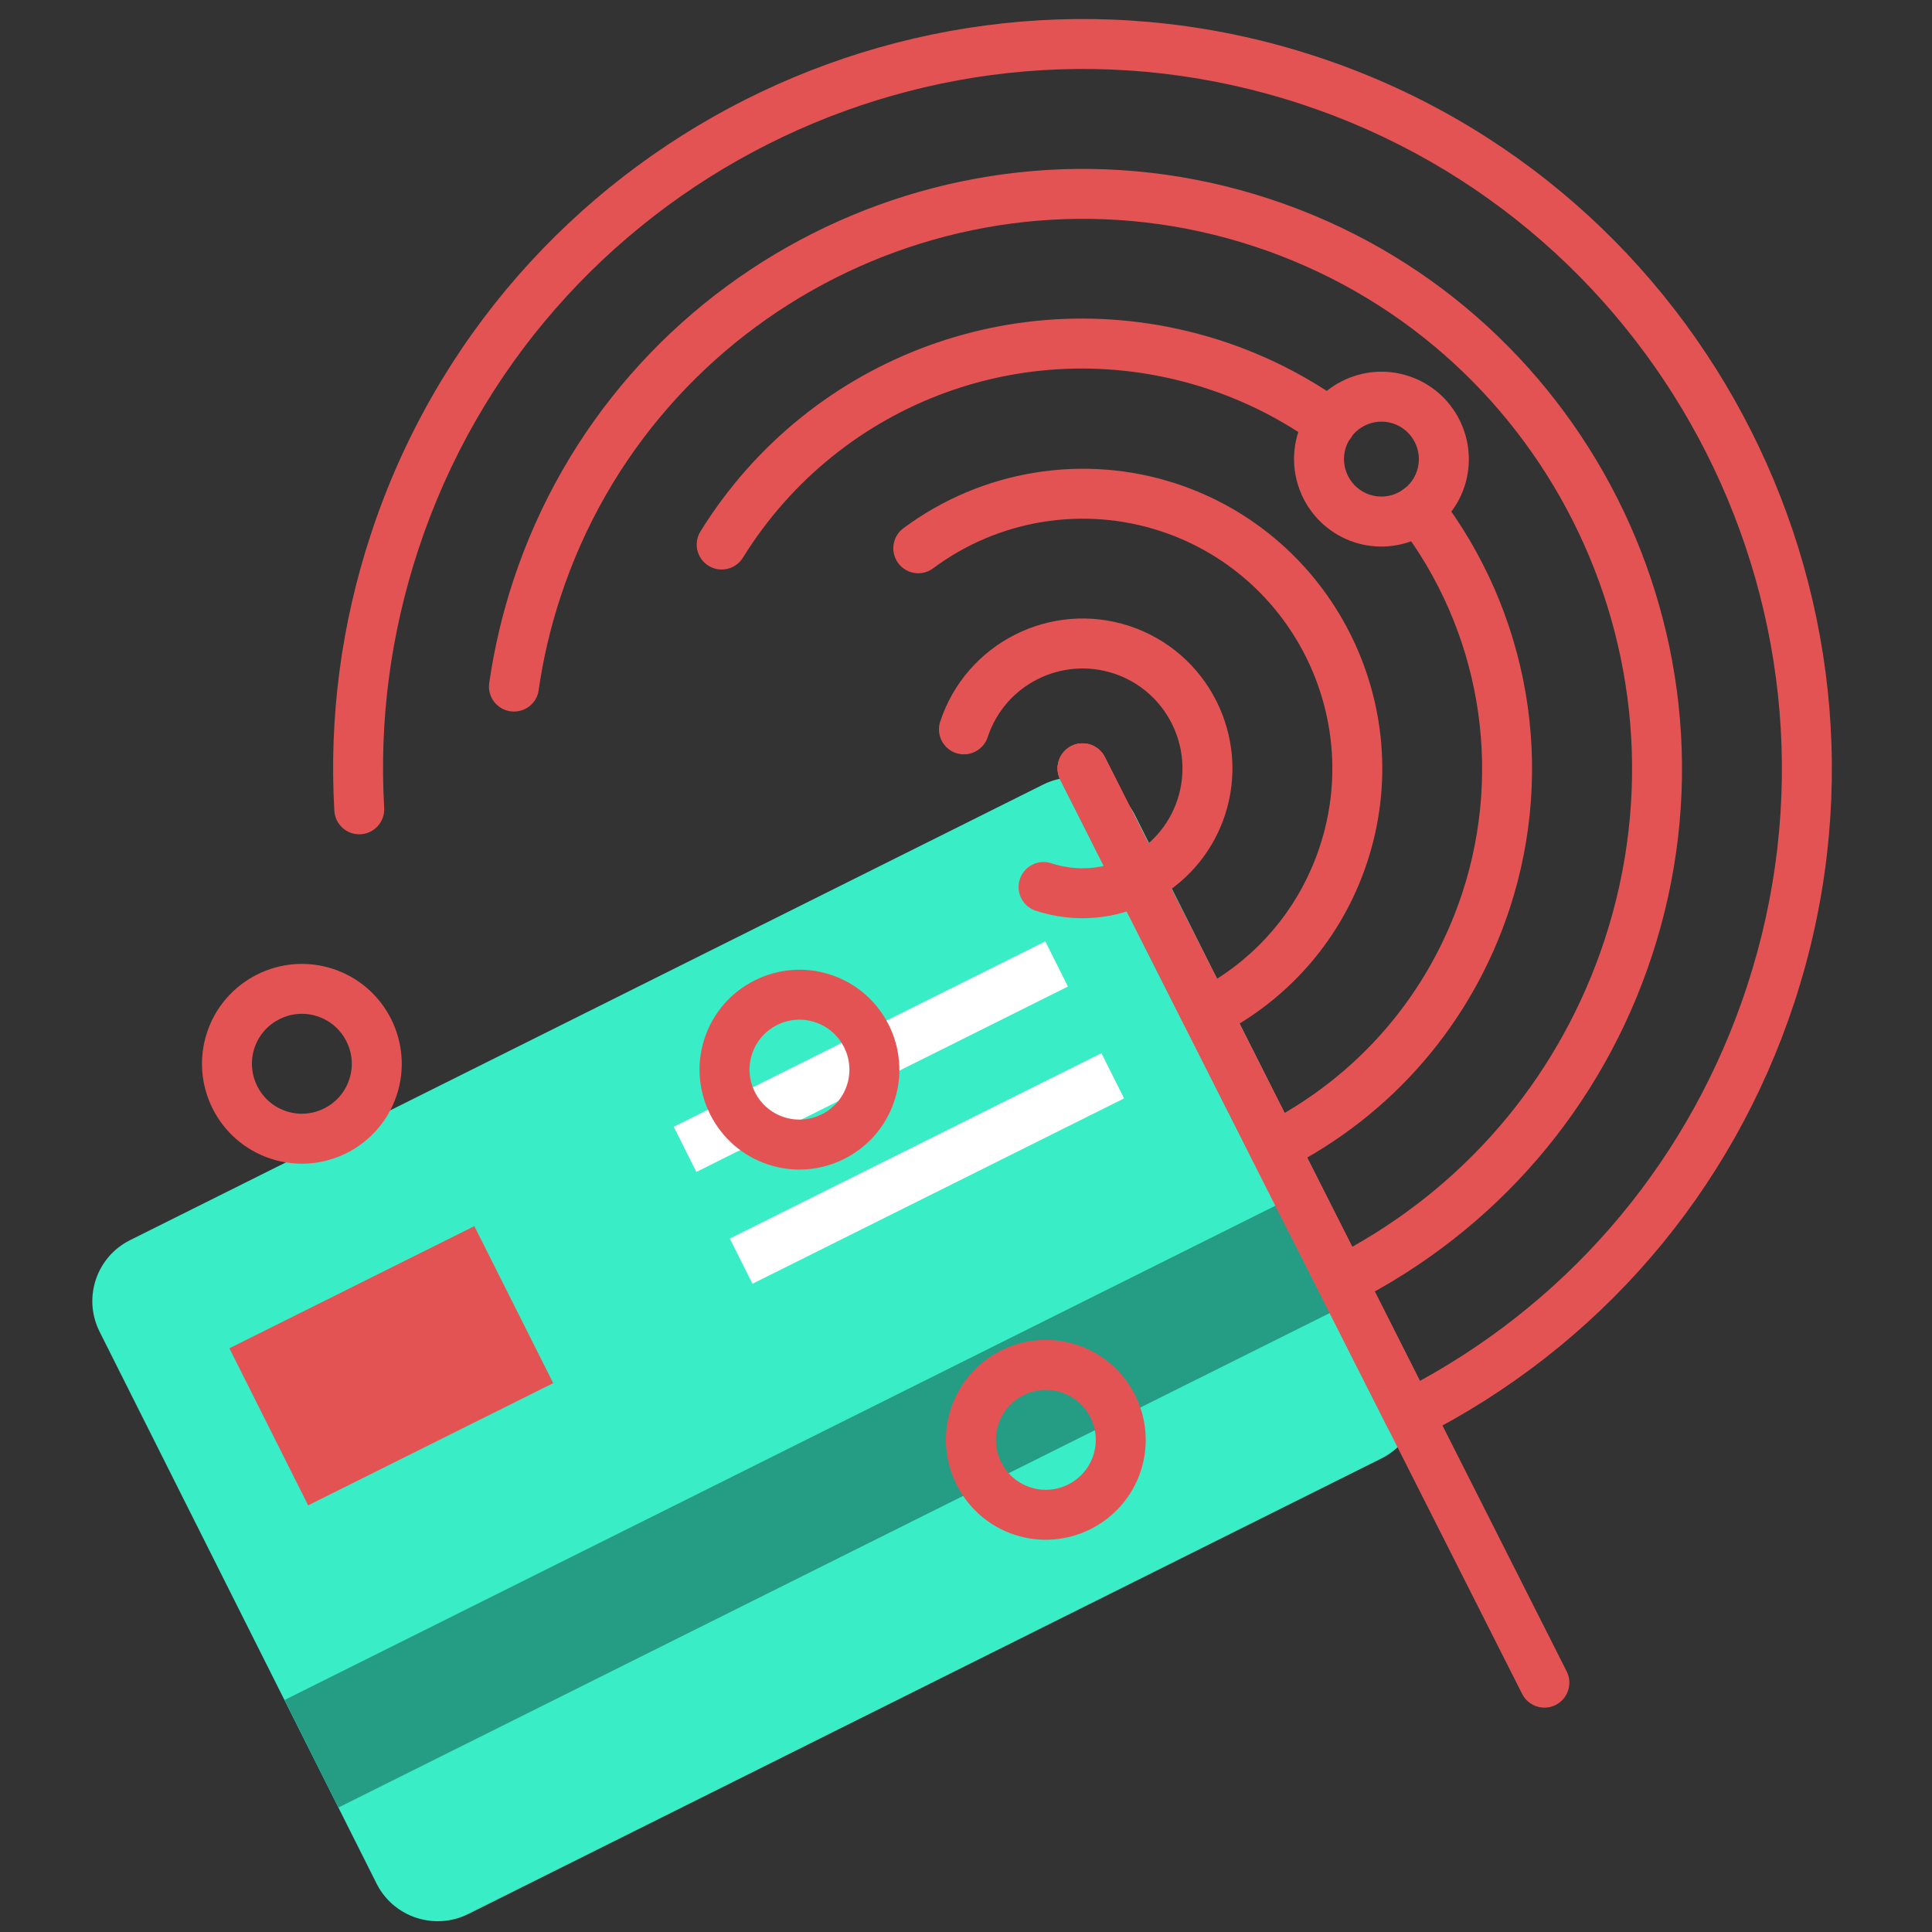 <svg xmlns="http://www.w3.org/2000/svg" xmlns:xlink="http://www.w3.org/1999/xlink" width="128" zoomAndPan="magnify" viewBox="0 0 96 96" height="128" preserveAspectRatio="xMidYMid meet" version="1.0"><rect x="0" y="0" width="96" height="96" fill="#333333" stroke="none"/><defs><clipPath id="id1"><path d="M 4 38.156 L 71 38.156 L 71 95.961 L 4 95.961 Z M 4 38.156 " clip-rule="nonzero"/></clipPath><clipPath id="id2"><path d="M 52 36 L 78 36 L 78 85 L 52 85 Z M 52 36 " clip-rule="nonzero"/></clipPath><clipPath id="id3"><path d="M 100.906 14.48 L 77.609 85.332 L 6.758 62.035 L 30.055 -8.816 Z M 100.906 14.48 " clip-rule="nonzero"/></clipPath><clipPath id="id4"><path d="M 100.906 14.48 L 77.609 85.332 L 6.758 62.035 L 30.055 -8.816 Z M 100.906 14.48 " clip-rule="nonzero"/></clipPath><clipPath id="id5"><path d="M 16 0 L 92 0 L 92 72 L 16 72 Z M 16 0 " clip-rule="nonzero"/></clipPath><clipPath id="id6"><path d="M 100.906 14.48 L 77.609 85.332 L 6.758 62.035 L 30.055 -8.816 Z M 100.906 14.48 " clip-rule="nonzero"/></clipPath><clipPath id="id7"><path d="M 100.906 14.48 L 77.609 85.332 L 6.758 62.035 L 30.055 -8.816 Z M 100.906 14.48 " clip-rule="nonzero"/></clipPath><clipPath id="id8"><path d="M 24 8 L 84 8 L 84 65 L 24 65 Z M 24 8 " clip-rule="nonzero"/></clipPath><clipPath id="id9"><path d="M 100.906 14.48 L 77.609 85.332 L 6.758 62.035 L 30.055 -8.816 Z M 100.906 14.48 " clip-rule="nonzero"/></clipPath><clipPath id="id10"><path d="M 100.906 14.48 L 77.609 85.332 L 6.758 62.035 L 30.055 -8.816 Z M 100.906 14.48 " clip-rule="nonzero"/></clipPath><clipPath id="id11"><path d="M 44 23 L 69 23 L 69 52 L 44 52 Z M 44 23 " clip-rule="nonzero"/></clipPath><clipPath id="id12"><path d="M 100.906 14.48 L 77.609 85.332 L 6.758 62.035 L 30.055 -8.816 Z M 100.906 14.48 " clip-rule="nonzero"/></clipPath><clipPath id="id13"><path d="M 100.906 14.48 L 77.609 85.332 L 6.758 62.035 L 30.055 -8.816 Z M 100.906 14.48 " clip-rule="nonzero"/></clipPath><clipPath id="id14"><path d="M 34 15 L 68 15 L 68 29 L 34 29 Z M 34 15 " clip-rule="nonzero"/></clipPath><clipPath id="id15"><path d="M 100.906 14.48 L 77.609 85.332 L 6.758 62.035 L 30.055 -8.816 Z M 100.906 14.48 " clip-rule="nonzero"/></clipPath><clipPath id="id16"><path d="M 100.906 14.48 L 77.609 85.332 L 6.758 62.035 L 30.055 -8.816 Z M 100.906 14.48 " clip-rule="nonzero"/></clipPath><clipPath id="id17"><path d="M 62 24 L 77 24 L 77 59 L 62 59 Z M 62 24 " clip-rule="nonzero"/></clipPath><clipPath id="id18"><path d="M 100.906 14.48 L 77.609 85.332 L 6.758 62.035 L 30.055 -8.816 Z M 100.906 14.48 " clip-rule="nonzero"/></clipPath><clipPath id="id19"><path d="M 100.906 14.48 L 77.609 85.332 L 6.758 62.035 L 30.055 -8.816 Z M 100.906 14.48 " clip-rule="nonzero"/></clipPath><clipPath id="id20"><path d="M 34 48 L 45 48 L 45 59 L 34 59 Z M 34 48 " clip-rule="nonzero"/></clipPath><clipPath id="id21"><path d="M 100.906 14.48 L 77.609 85.332 L 6.758 62.035 L 30.055 -8.816 Z M 100.906 14.48 " clip-rule="nonzero"/></clipPath><clipPath id="id22"><path d="M 100.906 14.48 L 77.609 85.332 L 6.758 62.035 L 30.055 -8.816 Z M 100.906 14.48 " clip-rule="nonzero"/></clipPath><clipPath id="id23"><path d="M 47 66 L 57 66 L 57 77 L 47 77 Z M 47 66 " clip-rule="nonzero"/></clipPath><clipPath id="id24"><path d="M 100.906 14.48 L 77.609 85.332 L 6.758 62.035 L 30.055 -8.816 Z M 100.906 14.48 " clip-rule="nonzero"/></clipPath><clipPath id="id25"><path d="M 100.906 14.48 L 77.609 85.332 L 6.758 62.035 L 30.055 -8.816 Z M 100.906 14.48 " clip-rule="nonzero"/></clipPath><clipPath id="id26"><path d="M 10 47 L 20 47 L 20 58 L 10 58 Z M 10 47 " clip-rule="nonzero"/></clipPath><clipPath id="id27"><path d="M 100.906 14.48 L 77.609 85.332 L 6.758 62.035 L 30.055 -8.816 Z M 100.906 14.48 " clip-rule="nonzero"/></clipPath><clipPath id="id28"><path d="M 100.906 14.48 L 77.609 85.332 L 6.758 62.035 L 30.055 -8.816 Z M 100.906 14.48 " clip-rule="nonzero"/></clipPath><clipPath id="id29"><path d="M 46 30 L 62 30 L 62 46 L 46 46 Z M 46 30 " clip-rule="nonzero"/></clipPath><clipPath id="id30"><path d="M 100.906 14.48 L 77.609 85.332 L 6.758 62.035 L 30.055 -8.816 Z M 100.906 14.48 " clip-rule="nonzero"/></clipPath><clipPath id="id31"><path d="M 100.906 14.48 L 77.609 85.332 L 6.758 62.035 L 30.055 -8.816 Z M 100.906 14.48 " clip-rule="nonzero"/></clipPath><clipPath id="id32"><path d="M 64 18 L 73 18 L 73 28 L 64 28 Z M 64 18 " clip-rule="nonzero"/></clipPath><clipPath id="id33"><path d="M 100.906 14.48 L 77.609 85.332 L 6.758 62.035 L 30.055 -8.816 Z M 100.906 14.48 " clip-rule="nonzero"/></clipPath><clipPath id="id34"><path d="M 100.906 14.48 L 77.609 85.332 L 6.758 62.035 L 30.055 -8.816 Z M 100.906 14.48 " clip-rule="nonzero"/></clipPath></defs><g clip-path="url(#id1)"><path fill="rgb(22.35%, 92.94%, 78.04%)" d="M 70.156 67.926 C 70.996 69.602 70.316 71.637 68.637 72.473 L 23.27 95.105 C 21.59 95.941 19.551 95.266 18.711 93.594 L 4.945 66.164 C 4.109 64.492 4.789 62.457 6.465 61.621 L 51.836 38.984 C 53.512 38.148 55.555 38.828 56.395 40.5 Z M 70.156 67.926 " fill-opacity="1" fill-rule="nonzero"/></g><path fill="rgb(14.51%, 61.569%, 51.759%)" d="M 65.582 58.809 L 68.266 64.152 L 16.816 89.816 L 14.137 84.473 Z M 65.582 58.809 " fill-opacity="1" fill-rule="nonzero"/><path fill="rgb(89.409%, 32.549%, 32.549%)" d="M 11.398 66.996 L 23.57 60.926 L 27.488 68.727 L 15.312 74.801 Z M 11.398 66.996 " fill-opacity="1" fill-rule="nonzero"/><path fill="rgb(100%, 100%, 100%)" d="M 33.477 55.988 L 51.941 46.777 L 53.066 49.02 L 34.602 58.234 Z M 33.477 55.988 " fill-opacity="1" fill-rule="nonzero"/><path fill="rgb(100%, 100%, 100%)" d="M 36.262 61.543 L 54.73 52.332 L 55.855 54.578 L 37.391 63.789 Z M 36.262 61.543 " fill-opacity="1" fill-rule="nonzero"/><g clip-path="url(#id2)"><g clip-path="url(#id3)"><g clip-path="url(#id4)"><path fill="rgb(89.409%, 32.549%, 32.549%)" d="M 52.613 37.793 C 52.711 37.488 52.926 37.227 53.234 37.07 C 53.844 36.762 54.59 37.008 54.898 37.621 L 77.848 83.051 C 78.156 83.66 77.91 84.41 77.301 84.719 C 76.688 85.027 75.941 84.781 75.633 84.168 L 52.684 38.738 C 52.531 38.434 52.516 38.094 52.613 37.793 Z M 52.613 37.793 " fill-opacity="1" fill-rule="nonzero"/></g></g></g><g clip-path="url(#id5)"><g clip-path="url(#id6)"><g clip-path="url(#id7)"><path fill="rgb(89.409%, 32.549%, 32.549%)" d="M 18.426 26.551 C 24.836 7.047 45.918 -3.602 65.422 2.812 C 84.922 9.223 95.57 30.305 89.16 49.809 C 86.055 59.254 79.453 66.926 70.578 71.41 C 70.285 71.559 69.945 71.586 69.633 71.48 C 69.316 71.379 69.059 71.156 68.91 70.863 L 52.684 38.738 C 52.375 38.129 52.621 37.383 53.234 37.07 C 53.844 36.762 54.59 37.008 54.898 37.621 L 70.555 68.617 C 78.289 64.367 84.031 57.457 86.801 49.031 C 92.785 30.832 82.848 11.152 64.645 5.168 C 46.445 -0.816 26.766 9.125 20.781 27.324 C 19.41 31.492 18.84 35.805 19.09 40.145 C 19.129 40.828 18.605 41.414 17.922 41.453 C 17.238 41.492 16.652 40.969 16.613 40.285 C 16.348 35.633 16.957 31.016 18.426 26.551 Z M 18.426 26.551 " fill-opacity="1" fill-rule="nonzero"/></g></g></g><g clip-path="url(#id8)"><g clip-path="url(#id9)"><g clip-path="url(#id10)"><path fill="rgb(89.409%, 32.549%, 32.549%)" d="M 25.496 28.875 C 30.629 13.273 47.496 4.754 63.094 9.887 C 78.695 15.016 87.215 31.879 82.086 47.484 C 79.605 55.027 74.324 61.164 67.215 64.754 C 66.602 65.062 65.855 64.816 65.547 64.203 L 52.684 38.738 C 52.375 38.129 52.621 37.379 53.234 37.07 C 53.844 36.762 54.59 37.008 54.898 37.621 L 67.191 61.953 C 73.156 58.602 77.582 53.23 79.73 46.707 C 84.43 32.406 76.621 16.945 62.32 12.242 C 48.02 7.539 32.559 15.352 27.855 29.652 C 27.355 31.168 26.988 32.73 26.766 34.293 C 26.676 34.973 26.039 35.441 25.359 35.344 C 24.68 35.246 24.211 34.617 24.309 33.941 C 24.555 32.234 24.953 30.531 25.496 28.875 Z M 25.496 28.875 " fill-opacity="1" fill-rule="nonzero"/></g></g></g><g clip-path="url(#id11)"><g clip-path="url(#id12)"><g clip-path="url(#id13)"><path fill="rgb(89.409%, 32.549%, 32.549%)" d="M 44.449 26.855 C 44.527 26.621 44.676 26.406 44.887 26.25 C 48.781 23.352 53.848 22.523 58.445 24.031 C 66.246 26.598 70.504 35.031 67.938 42.832 C 66.699 46.605 64.059 49.672 60.504 51.465 C 59.891 51.773 59.145 51.531 58.836 50.918 L 52.684 38.738 C 52.375 38.129 52.621 37.383 53.23 37.074 C 53.844 36.766 54.59 37.008 54.898 37.621 L 60.465 48.641 C 62.883 47.102 64.68 44.805 65.582 42.055 C 67.719 35.555 64.168 28.527 57.668 26.391 C 53.84 25.133 49.617 25.82 46.367 28.238 C 45.82 28.648 45.043 28.535 44.633 27.984 C 44.383 27.648 44.328 27.227 44.449 26.855 Z M 44.449 26.855 " fill-opacity="1" fill-rule="nonzero"/></g></g></g><g clip-path="url(#id14)"><g clip-path="url(#id15)"><g clip-path="url(#id16)"><path fill="rgb(89.409%, 32.549%, 32.549%)" d="M 34.68 26.672 C 34.711 26.578 34.754 26.488 34.805 26.406 C 40.262 17.609 50.938 13.727 60.77 16.957 C 62.941 17.672 64.98 18.711 66.832 20.043 C 67.387 20.445 67.516 21.219 67.113 21.777 C 66.711 22.332 65.938 22.457 65.379 22.059 C 63.734 20.871 61.922 19.949 59.996 19.316 C 51.254 16.441 41.762 19.895 36.914 27.711 C 36.551 28.297 35.789 28.473 35.207 28.113 C 34.707 27.805 34.508 27.203 34.68 26.672 Z M 34.68 26.672 " fill-opacity="1" fill-rule="nonzero"/></g></g></g><g clip-path="url(#id17)"><g clip-path="url(#id18)"><g clip-path="url(#id19)"><path fill="rgb(89.409%, 32.549%, 32.549%)" d="M 69.312 24.91 C 69.387 24.684 69.527 24.473 69.734 24.316 C 70.277 23.898 71.059 24 71.473 24.543 C 76 30.426 77.32 38.133 75.012 45.156 C 73.152 50.816 69.191 55.418 63.859 58.109 C 63.246 58.418 62.504 58.176 62.191 57.562 C 61.883 56.949 62.129 56.203 62.742 55.895 C 67.48 53.5 71 49.41 72.656 44.383 C 74.707 38.141 73.531 31.289 69.508 26.055 C 69.246 25.719 69.188 25.289 69.312 24.91 Z M 69.312 24.91 " fill-opacity="1" fill-rule="nonzero"/></g></g></g><g clip-path="url(#id20)"><g clip-path="url(#id21)"><g clip-path="url(#id22)"><path fill="rgb(89.409%, 32.549%, 32.549%)" d="M 35.008 51.598 C 35.863 49 38.676 47.578 41.277 48.434 C 43.875 49.289 45.297 52.102 44.441 54.699 C 43.586 57.301 40.773 58.723 38.176 57.867 C 35.574 57.012 34.152 54.199 35.008 51.598 Z M 42.082 53.926 C 42.512 52.625 41.801 51.219 40.5 50.793 C 39.199 50.363 37.793 51.074 37.367 52.375 C 36.941 53.676 37.648 55.082 38.949 55.508 C 40.25 55.934 41.656 55.227 42.082 53.926 Z M 42.082 53.926 " fill-opacity="1" fill-rule="nonzero"/></g></g></g><g clip-path="url(#id23)"><g clip-path="url(#id24)"><g clip-path="url(#id25)"><path fill="rgb(89.409%, 32.549%, 32.549%)" d="M 47.25 69.996 C 48.105 67.395 50.914 65.973 53.516 66.828 C 56.117 67.684 57.535 70.496 56.684 73.094 C 55.828 75.695 53.016 77.117 50.414 76.262 C 47.816 75.406 46.395 72.594 47.25 69.996 Z M 54.324 72.32 C 54.75 71.02 54.043 69.613 52.742 69.188 C 51.441 68.758 50.035 69.469 49.609 70.77 C 49.18 72.07 49.891 73.477 51.191 73.902 C 52.492 74.332 53.898 73.621 54.324 72.32 Z M 54.324 72.32 " fill-opacity="1" fill-rule="nonzero"/></g></g></g><g clip-path="url(#id26)"><g clip-path="url(#id27)"><g clip-path="url(#id28)"><path fill="rgb(89.409%, 32.549%, 32.549%)" d="M 10.285 51.309 C 11.141 48.707 13.949 47.289 16.551 48.145 C 19.152 49 20.57 51.809 19.715 54.41 C 18.859 57.012 16.051 58.43 13.449 57.574 C 10.848 56.719 9.43 53.91 10.285 51.309 Z M 17.355 53.633 C 17.785 52.332 17.074 50.93 15.773 50.5 C 14.473 50.074 13.07 50.781 12.641 52.082 C 12.215 53.383 12.926 54.789 14.223 55.215 C 15.523 55.645 16.93 54.934 17.355 53.633 Z M 17.355 53.633 " fill-opacity="1" fill-rule="nonzero"/></g></g></g><g clip-path="url(#id29)"><g clip-path="url(#id30)"><g clip-path="url(#id31)"><path fill="rgb(89.409%, 32.549%, 32.549%)" d="M 46.719 35.855 C 48 31.953 52.215 29.824 56.117 31.105 C 60.02 32.387 62.148 36.605 60.867 40.504 C 59.582 44.406 55.367 46.535 51.465 45.254 C 50.812 45.039 50.461 44.336 50.676 43.688 C 50.891 43.035 51.59 42.68 52.242 42.895 C 54.844 43.75 57.652 42.332 58.508 39.73 C 59.363 37.129 57.941 34.32 55.344 33.465 C 52.742 32.609 49.93 34.027 49.078 36.629 C 48.863 37.281 48.16 37.633 47.508 37.422 C 46.859 37.207 46.504 36.504 46.719 35.855 Z M 46.719 35.855 " fill-opacity="1" fill-rule="nonzero"/></g></g></g><g clip-path="url(#id32)"><g clip-path="url(#id33)"><g clip-path="url(#id34)"><path fill="rgb(89.409%, 32.549%, 32.549%)" d="M 64.516 21.457 C 65.266 19.18 67.723 17.938 70 18.688 C 72.273 19.434 73.516 21.895 72.77 24.172 C 72.02 26.445 69.562 27.688 67.285 26.941 C 65.012 26.191 63.77 23.73 64.516 21.457 Z M 70.41 23.395 C 70.73 22.418 70.199 21.367 69.223 21.043 C 68.25 20.723 67.195 21.258 66.875 22.23 C 66.555 23.207 67.086 24.262 68.062 24.582 C 69.035 24.902 70.09 24.371 70.41 23.395 Z M 70.41 23.395 " fill-opacity="1" fill-rule="nonzero"/></g></g></g></svg>